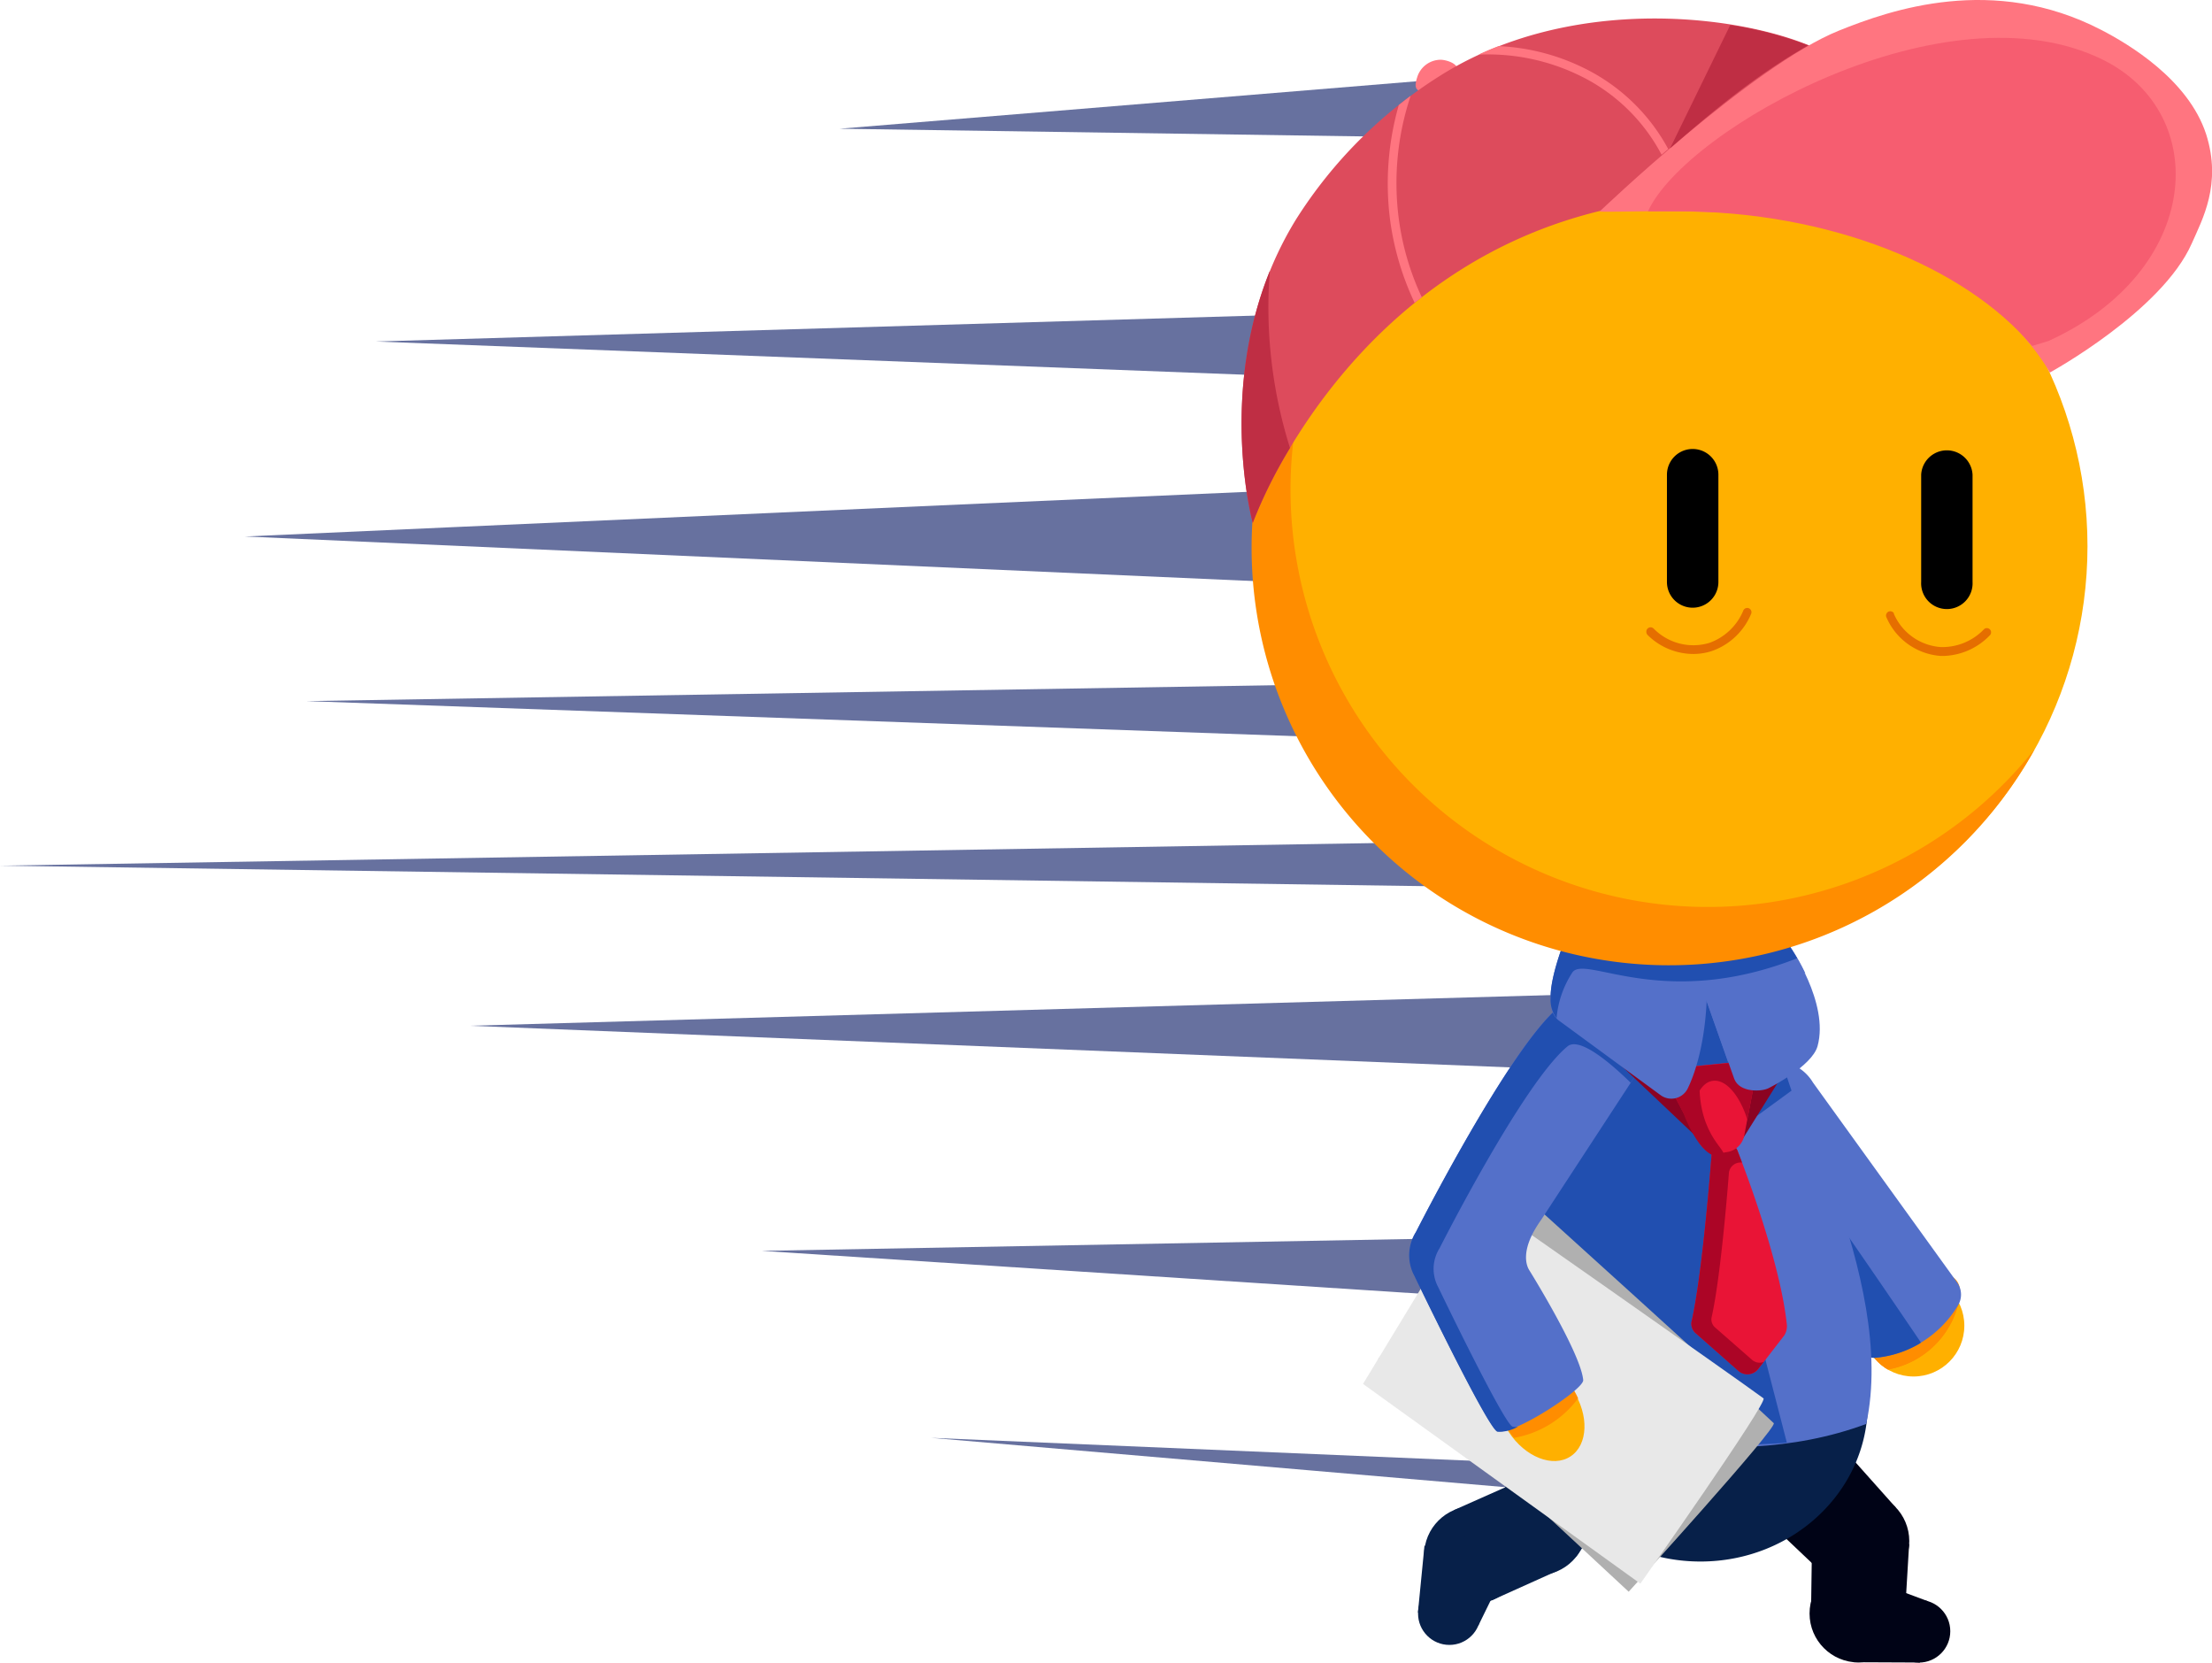 <svg xmlns="http://www.w3.org/2000/svg" viewBox="0 0 306.97 230.66"><defs><style>.cls-1{opacity:0.8;}.cls-2{fill:#414e87;}.cls-3{fill:#072049;}.cls-4{fill:#000316;}.cls-5{fill:#ffb000;}.cls-6{fill:#ff8d00;}.cls-7{fill:#5470c9;}.cls-8{fill:#214fb0;}.cls-9{fill:#91c0d9;}.cls-10{fill:#4d8fa4;}.cls-11{fill:#b0b0b0;}.cls-12{fill:#e8e8e8;}.cls-13{fill:#8b0322;}.cls-14{fill:#e91436;}.cls-15{fill:#ac0526;}.cls-16{fill:#e56e00;}.cls-17{fill:#ff7580;}.cls-18{fill:#dd4b5c;}.cls-19{fill:#bf2e44;}.cls-20{fill:#f65d70;}</style></defs><g id="Camada_2" data-name="Camada 2"><g id="Camada_11" data-name="Camada 11"><g class="cls-1"><polygon class="cls-2" points="233 8.28 116.5 17.86 233 19.57 233 8.28"/><polygon class="cls-2" points="235.39 41.98 52.14 47.38 236.88 54.44 235.39 41.98"/><path class="cls-2" d="M230.64,65.79C226,65.79,34,74.43,34,74.43l203.65,9Z"/><polygon class="cls-2" points="224.9 116.4 0 120.1 237.69 123.52 224.9 116.4"/><polygon class="cls-2" points="230.64 94.18 42.51 97.27 234.15 104.06 230.64 94.18"/><polygon class="cls-2" points="240.03 137.35 65.19 142.31 248.64 149.65 240.03 137.35"/><polygon class="cls-2" points="239.73 171.09 105.71 173.54 248.14 182.8 239.73 171.09"/><polygon class="cls-2" points="237.03 204.05 129.2 199.48 245.06 209.43 237.03 204.05"/></g><circle class="cls-3" cx="204.42" cy="215.76" r="6.79"/><circle class="cls-3" cx="213.43" cy="211.75" r="6.79"/><circle class="cls-3" cx="201.14" cy="223.86" r="4.35"/><polygon class="cls-3" points="216.05 217.96 210.79 205.5 201.78 209.5 207.05 222.01 216.05 217.96"/><polygon class="cls-3" points="230.87 198.18 220.04 190 207.92 207.78 218.75 215.95 230.87 198.18"/><polygon class="cls-3" points="205.16 225.52 209.93 215.79 197.68 214.46 196.77 223.73 205.16 225.52"/><circle class="cls-4" cx="258.17" cy="213.81" r="6.79"/><polygon class="cls-4" points="264.94 214.21 251.47 213.4 251.31 224.69 264.27 225.44 264.94 214.21"/><polygon class="cls-4" points="252.97 197.8 243.72 209.53 253.22 218.54 263.09 209.15 252.97 197.8"/><circle class="cls-4" cx="257.91" cy="223.85" r="6.79"/><circle class="cls-4" cx="266.3" cy="226.31" r="4.35"/><polygon class="cls-4" points="267.55 222.15 257.4 218.37 257.29 230.61 266.45 230.65 267.55 222.15"/><circle class="cls-5" cx="265.55" cy="183.92" r="7.05"/><path class="cls-6" d="M271.53,180.17a5.29,5.29,0,0,1,.29.52,3.79,3.79,0,0,1-.14.53A12.31,12.31,0,0,1,262,190a7,7,0,0,1-2.41-2.33,7.05,7.05,0,0,1,2.19-9.72,6.56,6.56,0,0,1,1.18-.6s.08,0,.11,0c.61-.15,1.2-.29,1.81-.4a.4.4,0,0,1,.21,0A7,7,0,0,1,271.53,180.17Z"/><path class="cls-6" d="M271.82,180.69a3.79,3.79,0,0,1-.14.53A12.31,12.31,0,0,1,262,190a7,7,0,0,1-2.41-2.33,7.05,7.05,0,0,1,2.19-9.72,6.56,6.56,0,0,1,1.18-.6s.08,0,.11,0c.61-.15,1.2-.29,1.81-.4a.4.4,0,0,1,.21,0C269.36,176,272.89,176.48,271.82,180.69Z"/><path class="cls-7" d="M251.59,150.18a6.14,6.14,0,1,0-10.39,6.54l16.38,30.16a2.86,2.86,0,0,0,2.78,1.49,15.12,15.12,0,0,0,11.3-7.16,2.91,2.91,0,0,0-.05-3.28Z"/><path class="cls-8" d="M244.51,147.62l.23.36s-2.72,4.21,1.57,9.42,20.26,28.85,20.26,28.85l-.2.17a14.51,14.51,0,0,1-6,1.94,2.87,2.87,0,0,1-2.79-1.48l-16.39-30.15a6.15,6.15,0,0,1,1.94-8.47A5.24,5.24,0,0,1,244.51,147.62Z"/><path class="cls-3" d="M247.86,200.14H248a51,51,0,0,0,10.79-2.68,41.44,41.44,0,0,0,.2-5.5,20.09,20.09,0,0,1,.21,2.81c0,12.08-10.39,21.87-23.22,21.87-12.21,0-22.2-8.88-23.13-20.16C221.71,199.12,234.78,201.94,247.86,200.14Z"/><g id="mão_1" data-name="mão 1"><ellipse class="cls-9" cx="214.26" cy="195.65" rx="5.32" ry="7.54" transform="translate(-71.26 144.05) rotate(-32.16)"/><path class="cls-10" d="M210.49,199.5a9.88,9.88,0,0,1-.74-1c-2.21-3.52-2-7.65.5-9.21s6.3,0,8.52,3.55a10.66,10.66,0,0,1,.71,1.33A14,14,0,0,1,210.49,199.5Z"/></g><path class="cls-7" d="M205.71,194.15c9.28,3.26,32.89,11,53.28,3.4,4.31-20.14-11.63-47-13.65-58.06-.34-1.8-19-11.84-23.25-1.1C216.12,153.37,205.1,178.8,205.71,194.15Z"/><path class="cls-8" d="M205.71,194.15c5.32,2,24,7.55,42.26,6l-3.23-12.51-7-20.19,3.59-10.82,7.29-5.32h0a95.6,95.6,0,0,1-3.3-11.81c-.34-1.8-19-11.84-23.25-1.1C216.09,153.42,205,178.78,205.71,194.15Z"/><g id="papel"><path class="cls-11" d="M246.15,197.44c.62.58-20.13,23.39-20.13,23.39l-34.76-32.29,18.89-23.85S242.57,194,246.15,197.44Z"/><path class="cls-12" d="M244.73,194c.68.51-17.09,25.71-17.09,25.71L189.15,192l15.79-26S240.75,191.06,244.73,194Z"/></g><ellipse class="cls-5" cx="213.82" cy="195.74" rx="5.32" ry="7.54" transform="translate(-72.23 148.74) rotate(-33.14)"/><path class="cls-6" d="M210.11,199.48c-.26-.32-.51-.65-.75-1-2.27-3.48-2.12-7.61.34-9.22s6.3-.09,8.58,3.4A10.14,10.14,0,0,1,219,194,14,14,0,0,1,210.11,199.48Z"/><path class="cls-7" d="M228.11,147.45l-14.24,21.79c-3,4.2-2,6.39-1.67,6.94,0,0,7.18,11.52,7.51,15.29.11,1.29-9.81,7.75-11.91,7.09-1.34-.42-11.53-21.64-11.53-21.64a6,6,0,0,1,.23-6s12.92-25.51,19.8-31.18C219,137.51,228.11,147.45,228.11,147.45Z"/><path class="cls-8" d="M196.5,170.93s12.92-25.51,19.8-31.18c2.72-2.24,11.81,7.7,11.81,7.7l-1.81,2.77c-2.54-2.49-7.06-6.46-8.77-5.05-6.17,5.08-17.75,28-17.75,28a5.35,5.35,0,0,0-.21,5.37s9.13,19,10.34,19.39a1.61,1.61,0,0,0,.75,0,5.23,5.23,0,0,1-2.86.7c-1.34-.42-11.53-21.64-11.53-21.64A6,6,0,0,1,196.5,170.93Z"/><g id="gravatenha"><polygon class="cls-13" points="250.49 144.15 241.76 158.14 233.61 150.56 250.49 144.15"/><polygon class="cls-13" points="223.92 146.83 240.31 148.6 237.03 159.24 223.92 146.83"/><g id="gravatenha-2" data-name="gravatenha"><path class="cls-14" d="M241.2,159.86s5.72,14.33,6.75,23.74a2.42,2.42,0,0,1-.33,1.66L244,189.94a1.89,1.89,0,0,1-2.72.25L235.36,185a1.72,1.72,0,0,1-.62-1.63c1.58-6.89,2.79-23.24,2.79-23.24a1.88,1.88,0,0,1,2.05-1.64h0A1.89,1.89,0,0,1,241.2,159.86Z"/><path class="cls-15" d="M234.74,183.38c1.58-6.89,2.79-23.24,2.79-23.24a1.88,1.88,0,0,1,2.05-1.64,1.89,1.89,0,0,1,1.62,1.36s.21.52.55,1.43h-.05a1.62,1.62,0,0,0-1.77,1.42s-1.05,14.12-2.41,20.08a1.49,1.49,0,0,0,.53,1.41l5.1,4.47a1.59,1.59,0,0,0,1.6.28l-.78,1a1.89,1.89,0,0,1-2.72.25L235.36,185A1.72,1.72,0,0,1,234.74,183.38Z"/><path class="cls-14" d="M243.34,150.82l-1.28,6.71a2.88,2.88,0,0,1-2.35,2.3l-.93.15a2.87,2.87,0,0,1-3-1.5l-3.32-6.33a2.88,2.88,0,0,1,2.27-4.19l5.52-.55A2.88,2.88,0,0,1,243.34,150.82Z"/><path class="cls-15" d="M235.86,151.29c.32,7.39,5,8.84,2.69,9.1-2.62.29-5-5.94-4.94-6.06S235.82,150.33,235.86,151.29Z"/><path class="cls-15" d="M234.71,148l5.52-.55a2.88,2.88,0,0,1,3.11,3.41l-.85,4.47c-1.08-3.39-3-5.67-4.85-5.37s-2.95,3.11-2.87,6.68l-2.33-4.45A2.88,2.88,0,0,1,234.71,148Z"/></g></g><path class="cls-7" d="M248.33,131.26s5.56,7.87,3.9,13.88c-.78,2.81-6.72,5.79-6.72,5.79-.89.54-4.13.73-4.85-1.28L236,136.53l.94-4.88Z"/><path class="cls-7" d="M245.92,134c-4.43.77-7.1,6.75-6.07,13.45L236,136.53l.94-4.88,11.44-.39a28.4,28.4,0,0,1,2.16,3.78A6.38,6.38,0,0,0,245.92,134Z"/><path class="cls-7" d="M236.75,133.27c.59,7.92-.86,14.27-2.51,17.69a2.53,2.53,0,0,1-3.76,1L216.35,141.6c-1-.72-1.13-1.93-1.16-3.15-.08-2.65,1.62-7.1,1.62-7.1Z"/><path class="cls-8" d="M218.15,135a13.73,13.73,0,0,0-2.14,6.27,4.25,4.25,0,0,1-.82-2.84c-.08-2.65,1.62-7.1,1.62-7.1l19.77,1.91.31-1.61,11.44-.39.13.19.07.1c0,.06.08.14.14.22l.08.13c.06.1.13.2.19.31l.11.17.23.4a1.18,1.18,0,0,1,.11.19l0,0C230.53,140.35,219.72,132.22,218.15,135Z"/><g id="cabeca"><circle class="cls-5" cx="231.77" cy="75.78" r="57.92"/><path class="cls-6" d="M186.34,39.87a57.91,57.91,0,0,0,96,64.08,57.92,57.92,0,1,1-96-64.08Z"/><path class="cls-16" d="M228.47,87.63a.6.6,0,0,1,.59-.6.63.63,0,0,1,.42.17h0a7.72,7.72,0,0,0,7.71,2,8,8,0,0,0,4.72-4.45h0a.59.59,0,0,1,1.15.19.51.51,0,0,1-.06.25h0a9.17,9.17,0,0,1-5.46,5.14,8.41,8.41,0,0,1-2.57.4,9.06,9.06,0,0,1-6.32-2.63A.61.61,0,0,1,228.47,87.63Z"/><path class="cls-16" d="M262,84.9a.6.6,0,0,1,.82.17s0,.06,0,.09h0a7.68,7.68,0,0,0,6.48,4.61,8,8,0,0,0,6-2.44h0s.06-.07.1-.09a.59.59,0,0,1,.82.17.58.58,0,0,1-.07.72h0A9.26,9.26,0,0,1,269.82,91l-.52,0a8.89,8.89,0,0,1-7.49-5.31h0A.6.6,0,0,1,262,84.9Z"/><path d="M266.61,65.86a3.57,3.57,0,0,1,7.13,0v0h0V80.74a3.57,3.57,0,1,1-7.13,0V65.91h0Z"/><path d="M231.33,65.86a3.57,3.57,0,0,1,7.14,0,.43.43,0,0,1,0,0h0V80.74a3.57,3.57,0,1,1-7.14,0V65.91h0A.43.43,0,0,1,231.33,65.86Z"/></g><g id="bone"><path class="cls-17" d="M202.26,9.56c-.09-.75-1.4-1.22-2.28-1.27a3.42,3.42,0,0,0-3.3,2.4c-.13.42-.43,1.32,0,1.73C197.69,13.42,202.44,11.07,202.26,9.56Z"/><path class="cls-18" d="M225.61,28.5c-38.71,7.21-51.76,44.05-51.76,44.05s-6.13-22.41,6-42.1a63.69,63.69,0,0,1,19.84-19.84C223-4.24,256.22,4.75,258,11.55,259.12,15.79,244.19,25,225.61,28.5Z"/><path class="cls-17" d="M284.46,51.69s15.56-8.51,19.7-17.91c1.46-3.32,4.2-8.22,2-15.15C303.68,11,295.3,6.06,291.62,4.16c-15-7.78-29.27-2.8-36.45.1-12,4.84-33.2,25.1-33.2,25.1,4.5.18,28-1.38,40.51,4.77C278.5,40.28,284.46,51.69,284.46,51.69Z"/><path class="cls-17" d="M192.9,30.45A38.84,38.84,0,0,0,196.31,42l1-.76a37,37,0,0,1-3.2-10.94,38.2,38.2,0,0,1,1.65-17c-.57.42-1.12.85-1.64,1.27A39.51,39.51,0,0,0,192.9,30.45Z"/><path class="cls-17" d="M205.19,7.58a29,29,0,0,1,14,2.89,25.3,25.3,0,0,1,11.4,11c.3-.27.61-.53.92-.79h0A26.53,26.53,0,0,0,219.73,9.4a29.68,29.68,0,0,0-11.76-3C207,6.76,206.1,7.15,205.19,7.58Z"/><path class="cls-19" d="M176.22,37.58c-.12,1.64-.2,3.28-.2,4.94a65.25,65.25,0,0,0,3,19.63,65.36,65.36,0,0,0-5.17,10.4S169.1,55.17,176.22,37.58Z"/><path class="cls-19" d="M240.11,3.48A51,51,0,0,1,250.93,6.3c-7.46,4.24-13.34,9.23-19.16,14.27Z"/><path class="cls-20" d="M282,48c-9.27-11-28.12-18.69-49.17-18.69-1,0-3.16,0-4.13,0,5.3-11.51,41.5-31.78,63.17-21,15.06,7.48,13.76,29.28-7.6,39Z"/></g></g></g></svg>